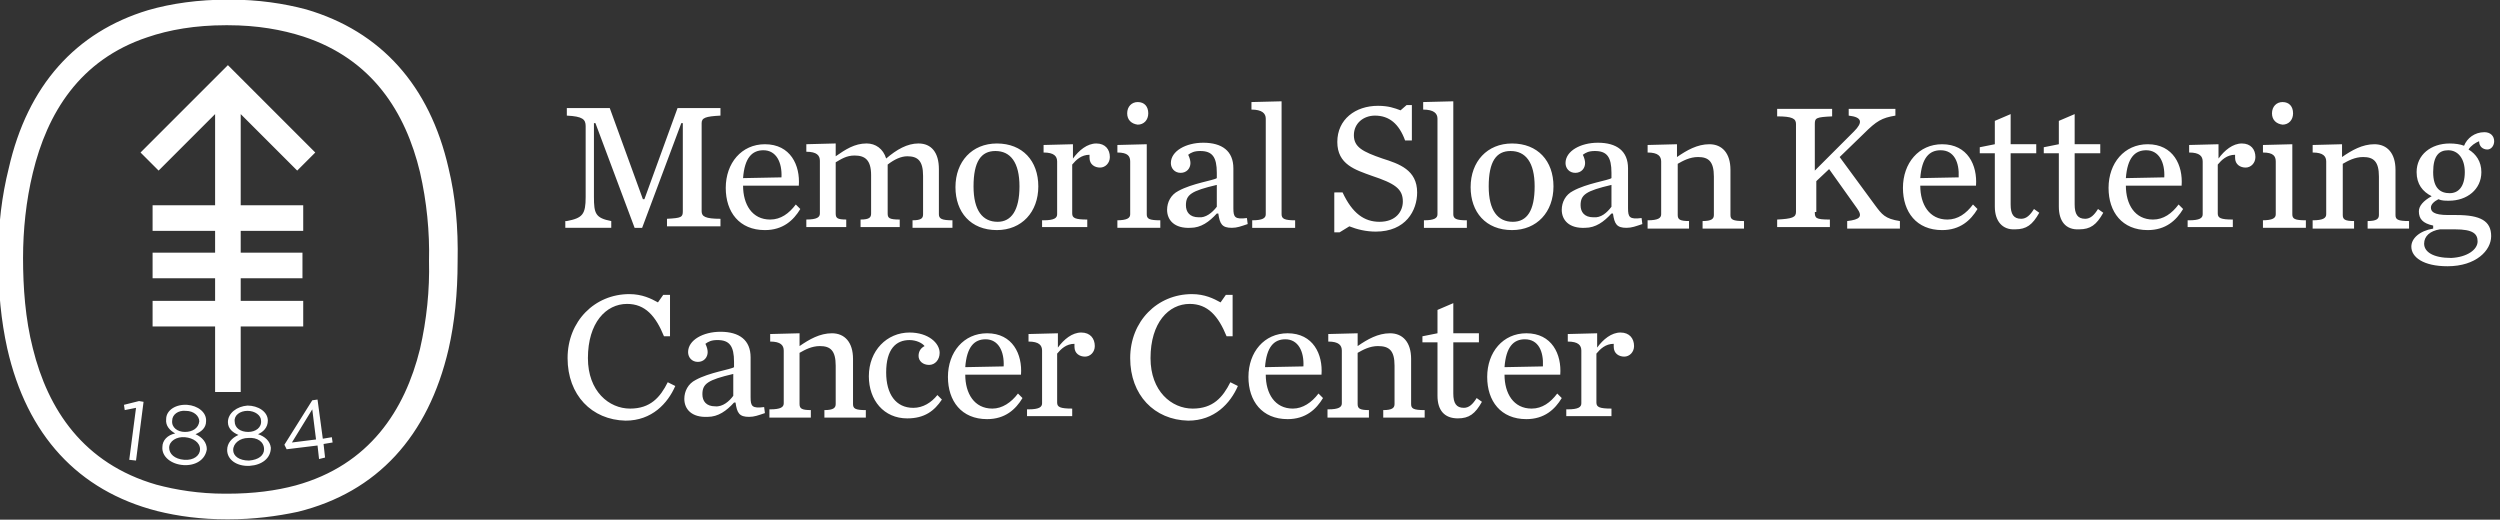 <?xml version="1.0" encoding="utf-8"?>
<!-- Generated by IcoMoon.io -->
<!DOCTYPE svg PUBLIC "-//W3C//DTD SVG 1.1//EN" "http://www.w3.org/Graphics/SVG/1.1/DTD/svg11.dtd">
<svg version="1.1" xmlns="http://www.w3.org/2000/svg" xmlns:xlink="http://www.w3.org/1999/xlink" width="7697" height="1600" viewBox="0 0 7697 1600">
<rect x="0" y="0" width="7697" height="1600" fill="#333333" stroke="none"/>
<g id="icomoon-ignore">
</g>
<path fill="#FFFFFF" d="M1745.145 680.578c48.702-9.269 57.975-20.862 57.975-74.203v-217.975c0-20.863-9.269-30.141-57.975-32.458v-23.189h132.17l102.025 280.578h4.642l102.025-280.578h132.17v23.189c-46.378 2.327-57.975 6.955-57.975 23.189v271.298c0 16.233 11.597 23.189 57.975 23.189v23.189h-164.641v-23.189c44.052-2.327 48.702-4.642 48.702-23.189v-271.298h-4.642l-120.578 322.327h-23.189l-120.578-322.327h-4.642v227.239c0 51.014 4.642 64.92 53.328 74.203v20.863h-141.455v-20.863zM2287.764 571.597c0 57.975 27.828 104.353 83.483 104.353 32.458 0 57.975-18.545 78.836-46.378l13.92 13.92c-20.863 34.786-53.328 64.92-108.984 64.92-78.836 0-120.578-55.647-120.578-129.858 0-76.516 48.702-134.484 120.578-134.484 78.836 0 108.984 64.92 104.353 127.542h-171.592zM2406.016 546.080c2.327-46.378-16.233-83.483-55.647-83.483-34.786 0-57.975 23.189-62.609 85.797l118.266-2.327zM2828.048 441.734c39.422 0 62.609 27.828 62.609 78.836v139.137c0 13.92 9.269 18.545 41.734 18.545v23.189h-122.891v-23.189c27.828 0 32.458-6.955 32.458-18.545v-118.266c0-46.378-16.233-60.297-48.702-60.297-18.545 0-39.422 9.269-60.297 25.516 0 4.642 0 11.597 0 16.233v134.484c0 13.92 4.642 18.545 37.109 18.545v23.189h-120.578v-23.189c27.828 0 32.458-6.955 32.458-18.545v-118.266c0-46.378-18.545-60.297-51.014-60.297-25.516 0-41.734 11.597-57.975 20.862v157.673c0 13.92 4.642 18.545 32.458 18.545v23.189h-122.891v-23.189c32.458 0 41.734-6.955 41.734-18.545v-162.327c0-16.233-9.269-27.828-41.734-27.828v-23.189l90.433-2.327v39.422c30.141-20.862 57.975-39.422 95.078-39.422 27.828 0 51.014 16.233 60.297 46.378 32.458-27.828 64.92-46.378 99.702-46.378zM2941.673 576.233c0-78.836 51.014-134.484 127.542-134.484 78.836 0 127.542 53.328 127.542 132.17s-51.014 134.484-127.542 134.484c-81.164 0-127.542-55.647-127.542-132.17zM3138.766 573.92c0-74.203-27.828-108.984-74.203-108.984-44.052 0-67.241 32.458-67.241 108.984 0 74.203 27.828 108.984 74.203 108.984 41.734 0 67.241-34.786 67.241-108.984zM3212.98 678.266c32.458 0 41.734-6.955 41.734-18.545v-162.327c0-16.233-9.269-27.828-41.734-27.828v-23.189l90.433-2.327v44.052c18.545-25.516 44.052-46.378 71.891-46.378s41.734 18.545 41.734 41.734c0 18.545-13.92 32.458-30.141 32.458s-32.458-9.269-32.458-30.141c0-2.327 0-6.955 0-9.269-25.516 0-41.734 16.233-53.328 30.141v150.731c0 13.92 9.269 18.545 46.378 18.545v23.189h-139.138v-20.862zM3437.897 678.266c32.458 0 41.734-6.955 41.734-18.545v-162.327c0-16.233-6.955-27.828-39.422-27.828v-23.189l90.433-2.327v215.645c0 13.92 6.955 18.545 41.734 18.545v23.189h-132.17v-23.189zM3470.359 348.981c0-20.863 13.92-34.786 32.458-34.786 20.862 0 32.458 13.92 32.458 34.786s-13.92 34.786-32.458 34.786c-18.545-2.327-32.458-13.92-32.458-34.786zM3593.264 645.797c0-23.189 11.597-46.378 34.786-57.975 41.734-23.189 108.984-32.458 118.266-39.422v-16.233c0-48.702-13.92-67.241-51.014-67.241-18.545 0-27.828 4.642-37.109 11.597 4.642 9.269 6.955 18.545 6.955 25.516 0 16.233-11.597 30.141-30.141 30.141s-30.141-13.92-30.141-30.141c0-37.109 46.378-62.609 99.702-62.609 57.975 0 92.756 25.516 92.756 78.836v122.891c0 27.828 4.642 34.786 41.734 30.141l2.327 18.545c-20.862 6.955-32.458 11.597-48.702 11.597-30.141 0-37.109-11.597-41.734-44.052h-4.642c-23.189 25.516-48.702 44.052-81.164 44.052-48.702 2.327-71.891-23.189-71.891-55.647zM3746.3 636.517v-67.241c-78.836 18.545-95.078 30.141-95.078 62.609 0 20.862 11.597 37.109 39.422 37.109 20.862 2.327 41.734-13.92 55.647-32.458zM3855.298 678.266c32.458 0 41.734-6.955 41.734-18.545v-294.484c0-16.233-11.597-27.828-44.052-27.828v-23.189l92.756-2.327v347.83c0 13.92 9.269 18.545 41.734 18.545v23.189h-132.17v-23.189zM4112.677 592.458h20.862c30.141 64.92 67.241 90.433 113.622 90.433 51.014 0 71.891-32.458 71.891-62.609 0-39.422-25.516-55.647-95.078-78.836-51.014-18.545-106.672-34.786-106.672-104.353s55.647-111.297 125.214-111.297c32.458 0 51.014 6.955 69.567 13.92l18.545-16.233h16.233v108.984h-20.862c-18.545-51.014-48.702-76.516-92.756-76.516-34.786 0-64.92 23.189-64.92 60.297s27.828 51.014 88.109 71.891c51.014 16.233 106.672 34.786 106.672 104.353 0 55.647-34.786 120.578-127.542 120.578-30.141 0-57.975-6.955-81.164-16.233l-30.141 18.545h-16.233v-122.891zM4383.984 678.266c32.458 0 41.734-6.955 41.734-18.545v-294.484c0-16.233-11.597-27.828-44.052-27.828v-23.189l92.756-2.327v347.83c0 13.92 9.269 18.545 41.734 18.545v23.189h-132.17v-23.189zM4527.762 576.233c0-78.836 51.014-134.484 127.542-134.484 78.836 0 127.542 53.328 127.542 132.17s-51.014 134.484-127.542 134.484c-81.164 0-127.542-55.647-127.542-132.17zM4724.858 573.92c0-74.203-27.828-108.984-74.203-108.984-44.052 0-67.241 32.458-67.241 108.984 0 74.203 27.828 108.984 74.203 108.984 44.052 0 67.241-34.786 67.241-108.984zM4808.327 645.797c0-23.189 11.597-46.378 34.786-57.975 41.734-23.189 108.984-32.458 118.266-39.422v-16.233c0-48.702-13.92-67.241-51.014-67.241-18.545 0-27.828 4.642-37.109 11.597 4.642 9.269 6.955 18.545 6.955 25.516 0 16.233-11.597 30.141-30.141 30.141s-30.141-13.92-30.141-30.141c0-37.109 46.378-62.609 99.702-62.609 57.975 0 92.756 25.516 92.756 78.836v122.891c0 27.828 4.642 34.786 41.734 30.141l2.327 18.545c-20.863 6.955-32.458 11.597-48.702 11.597-30.141 0-37.109-11.597-41.734-44.052h-4.642c-23.189 25.516-48.702 44.052-81.164 44.052-48.702 2.327-71.891-23.189-71.891-55.647zM4961.38 636.517v-67.241c-78.836 18.545-95.078 30.141-95.078 62.609 0 20.862 11.597 37.109 39.422 37.109 23.189 2.327 41.734-13.92 55.647-32.458zM5072.672 678.266c32.458 0 41.734-6.955 41.734-18.545v-162.327c0-16.233-9.269-27.828-41.734-27.828v-23.189l90.433-2.327v39.422c30.141-20.863 62.609-39.422 99.702-39.422 39.422 0 64.92 27.828 64.92 78.836v139.138c0 13.92 6.955 18.545 41.734 18.545v23.189h-127.542v-23.189c27.828 0 34.786-6.955 34.786-18.545v-118.266c0-46.378-16.233-60.297-48.702-60.297-25.516 0-46.378 11.597-62.609 20.862v157.673c0 13.92 6.955 18.545 34.786 18.545v23.189h-127.542v-25.516zM5587.452 652.761c0 18.545 2.327 23.189 46.378 23.189v23.189h-162.327v-23.189c46.378-2.327 57.975-6.955 57.975-23.189v-271.298c0-16.233-11.597-23.189-57.975-23.189v-23.189h169.266v23.189c-48.702 2.327-53.328 4.642-53.328 23.189v143.767l120.578-120.578c27.828-27.828 25.516-44.052-16.233-48.702v-20.863h143.767v20.863c-41.734 6.955-57.975 16.233-97.389 55.647l-74.203 71.891 108.984 148.403c20.863 27.828 30.141 41.734 76.516 48.702v23.189h-162.327v-23.189c39.422-4.642 48.702-13.92 30.141-39.422l-85.797-120.578-39.422 37.109v95.078zM5912.106 571.597c0 57.975 27.828 104.353 83.483 104.353 32.458 0 57.975-18.545 78.836-46.378l13.92 13.92c-20.863 34.786-53.328 64.92-108.984 64.92-78.836 0-120.578-55.647-120.578-129.858 0-76.516 48.702-134.484 120.578-134.484 78.836 0 108.984 64.92 104.353 127.542h-171.592zM6030.358 546.080c2.327-46.378-13.92-83.483-55.647-83.483-34.786 0-57.975 23.189-62.609 85.797l118.266-2.327zM6141.667 636.517v-164.641h-46.378v-18.545l46.378-9.269v-71.891l48.702-20.863v92.756h78.836v27.828h-78.836v157.673c0 30.141 9.269 44.052 32.458 44.052 16.233 0 27.828-11.597 39.422-30.141l16.233 11.597c-20.862 37.109-39.422 51.014-74.203 51.014-39.422 2.327-62.609-25.516-62.609-69.567zM6338.762 636.517v-164.641h-46.378v-18.545l46.378-9.269v-71.891l48.702-20.863v92.756h78.836v27.828h-78.836v157.673c0 30.141 9.269 44.052 32.458 44.052 16.233 0 27.828-11.597 39.422-30.141l16.233 11.597c-20.863 37.109-39.422 51.014-74.203 51.014-41.734 2.327-62.609-25.516-62.609-69.567zM6545.137 571.597c0 57.975 27.828 104.353 83.483 104.353 32.458 0 57.975-18.545 78.836-46.378l13.92 13.92c-20.863 34.786-53.328 64.92-108.984 64.92-78.836 0-120.578-55.647-120.578-129.858 0-76.516 48.702-134.484 120.578-134.484 78.836 0 108.984 64.92 104.353 127.542h-171.592zM6663.394 546.080c2.327-46.378-16.233-83.483-55.647-83.483-34.786 0-57.975 23.189-62.609 85.797l118.266-2.327zM6739.919 678.266c32.458 0 41.734-6.955 41.734-18.545v-162.327c0-16.233-9.269-27.828-41.734-27.828v-23.189l90.433-2.327v44.052c18.545-25.516 44.052-46.378 71.891-46.378s41.734 18.545 41.734 41.734c0 18.545-13.92 32.458-30.141 32.458s-32.458-9.269-32.458-30.141c0-2.327 0-6.955 0-9.269-25.516 0-41.734 16.233-53.328 30.141v150.731c0 13.92 9.269 18.545 46.378 18.545v23.189h-139.137v-20.862zM6964.853 678.266c32.458 0 41.734-6.955 41.734-18.545v-162.327c0-16.233-6.955-27.828-39.422-27.828v-23.189l90.433-2.327v215.645c0 13.92 6.955 18.545 41.734 18.545v23.189h-132.17v-23.189zM6994.988 348.981c0-20.863 13.92-34.786 32.458-34.786 20.862 0 32.458 13.92 32.458 34.786s-13.92 34.786-32.458 34.786c-18.545-2.327-32.458-13.92-32.458-34.786zM7120.203 678.266c32.458 0 41.734-6.955 41.734-18.545v-162.327c0-16.233-9.269-27.828-41.734-27.828v-23.189l90.433-2.327v39.422c30.141-20.863 62.609-39.422 99.702-39.422 39.422 0 64.92 27.828 64.92 78.836v139.138c0 13.92 6.955 18.545 41.734 18.545v23.189h-127.542v-23.189c27.828 0 34.786-6.955 34.786-18.545v-118.266c0-46.378-16.233-60.297-48.702-60.297-25.516 0-46.378 11.597-62.609 20.862v157.673c0 13.92 6.955 18.545 34.786 18.545v23.189h-127.542v-25.516zM7648.906 406.953c18.545 0 30.141 11.597 30.141 27.828 0 13.92-9.269 25.516-20.862 25.516-13.92 0-25.516-9.269-25.516-25.516-11.597 4.642-25.516 13.92-32.458 25.516 23.189 13.92 39.422 37.109 39.422 69.567 0 53.328-44.052 88.109-99.702 88.109-11.597 0-23.189 0-32.458-4.642-13.92 6.955-23.189 16.233-23.189 25.516 0 11.597 6.955 23.189 53.328 23.189h25.516c74.203 0 106.672 18.545 106.672 64.92 0 44.052-46.378 92.756-134.484 92.756-74.203 0-111.297-27.828-111.297-60.297 0-25.516 25.516-48.702 67.241-55.647v-9.269c-32.458-6.955-44.052-20.862-44.052-44.052 0-16.233 13.92-32.458 39.422-46.378-27.828-13.92-46.378-37.109-46.378-74.203 0-53.328 44.052-88.109 102.025-88.109 16.233 0 32.458 2.327 44.052 6.955 9.269-23.189 32.458-41.734 62.609-41.734zM7628.034 743.189c0-23.189-13.92-37.109-69.567-37.109h-46.378c-30.141 4.642-48.702 20.863-48.702 44.052 0 25.516 27.828 44.052 83.483 44.052 48.702-2.327 81.164-25.516 81.164-51.014zM7588.613 529.858c0-41.734-20.863-67.241-51.014-67.241-27.828 0-46.378 16.233-46.378 67.241s23.189 64.92 51.014 64.92c25.516 0 46.378-18.545 46.378-64.92zM1747.473 1102.611c0-113.622 83.483-197.109 190.142-197.109 39.422 0 67.241 13.92 88.109 25.516l16.233-23.189h20.863v127.542h-18.545c-25.516-62.609-57.975-99.702-113.622-99.702-64.92 0-120.578 57.975-120.578 166.953 0 102.025 64.92 155.359 129.858 155.359 62.609 0 92.756-34.786 115.948-81.164l23.189 11.597c-23.189 53.328-71.891 106.672-153.047 106.672-104.353-2.327-178.545-78.836-178.545-192.456zM2106.892 1227.828c0-23.189 11.597-46.378 34.786-57.975 41.734-23.189 108.984-32.458 118.266-39.422v-16.233c0-48.702-13.92-67.241-51.014-67.241-18.545 0-27.828 4.642-37.109 11.597 4.642 9.269 6.955 18.545 6.955 25.516 0 16.233-11.597 30.141-30.141 30.141s-30.141-13.92-30.141-30.141c0-37.109 46.378-62.609 99.702-62.609 57.975 0 92.756 25.516 92.756 78.836v122.891c0 27.828 4.642 34.786 41.734 30.141l2.327 18.545c-20.862 6.955-32.458 11.597-48.702 11.597-30.141 0-37.109-11.597-41.734-44.052h-4.642c-23.189 25.516-48.702 44.052-81.164 44.052-48.702 2.327-71.891-23.189-71.891-55.647zM2257.613 1218.547v-67.241c-78.836 18.545-95.078 30.141-95.078 62.609 0 20.862 11.597 37.109 39.422 37.109 23.189 2.327 44.052-16.233 55.647-32.458zM2371.234 1260.297c32.458 0 41.734-6.955 41.734-18.545v-162.327c0-16.233-9.269-27.828-41.734-27.828v-23.189l90.433-2.327v39.422c30.141-20.862 62.609-39.422 99.702-39.422 39.422 0 64.92 27.828 64.92 78.836v139.137c0 13.92 6.955 18.545 39.422 18.545v23.189h-127.542v-23.189c27.828 0 34.786-6.955 34.786-18.545v-118.266c0-46.378-16.233-60.297-48.702-60.297-25.516 0-46.378 11.597-62.609 20.862v157.673c0 13.92 6.955 18.545 34.786 18.545v23.189h-127.542v-25.516zM2675.011 1158.266c0-78.836 55.647-134.484 125.214-134.484 57.975 0 92.756 32.458 92.756 62.609 0 20.862-13.92 37.109-32.458 37.109s-32.458-11.597-32.458-27.828c0-16.233 9.269-25.516 18.545-30.141-6.955-9.269-25.516-18.545-46.378-18.545-41.734 0-71.891 27.828-71.891 99.702 0 67.241 30.141 108.984 83.483 108.984 30.141 0 55.647-16.233 74.203-39.422l13.92 13.92c-23.189 34.786-53.328 57.975-106.672 57.975-71.891 0-118.266-55.647-118.266-129.858zM2971.82 1153.617c0 57.975 27.828 104.353 83.483 104.353 30.141 0 57.975-18.545 78.836-46.378l13.92 13.92c-20.863 34.786-53.328 64.92-108.984 64.92-78.836 0-120.578-55.647-120.578-129.858 0-76.516 48.702-134.484 120.578-134.484 78.836 0 108.984 64.92 104.353 127.542h-171.592zM3090.078 1128.109c2.327-46.378-16.233-83.483-55.647-83.483-34.786 0-57.975 23.189-62.609 85.797l118.266-2.327zM3166.602 1260.297c32.458 0 41.734-6.955 41.734-18.545v-162.327c0-16.233-9.269-27.828-41.734-27.828v-23.189l90.433-2.327v44.052c18.545-25.516 44.052-46.378 71.891-46.378s41.734 18.545 41.734 41.734c0 18.545-13.92 32.458-30.141 32.458s-32.458-9.269-32.458-30.141c0-2.327 0-6.955 0-9.269-25.516 0-41.734 16.233-53.328 30.141v150.731c0 13.92 9.269 18.545 46.378 18.545v23.189h-139.137v-20.862zM3479.639 1102.611c0-113.622 83.483-197.109 190.142-197.109 39.422 0 67.241 13.92 88.109 25.516l16.233-23.189h20.862v127.542h-18.545c-25.516-62.609-57.975-99.702-113.622-99.702-64.92 0-120.578 57.975-120.578 166.953 0 102.025 64.92 155.359 129.858 155.359 62.609 0 92.756-34.786 115.948-81.164l23.189 11.597c-23.189 53.328-71.891 106.672-153.047 106.672-104.353-2.327-178.545-78.836-178.545-192.456zM3897.031 1153.617c0 57.975 27.828 104.353 83.483 104.353 30.141 0 57.975-18.545 78.836-46.378l13.92 13.92c-20.862 34.786-53.328 64.92-108.984 64.92-78.836 0-120.578-55.647-120.578-129.858 0-76.516 48.702-134.484 120.578-134.484 78.836 0 108.984 64.92 104.353 127.542h-171.592zM4012.98 1128.109c2.327-46.378-16.233-83.483-55.647-83.483-34.786 0-57.975 23.189-62.609 85.797l118.266-2.327zM4089.487 1260.297c32.458 0 41.734-6.955 41.734-18.545v-162.327c0-16.233-9.269-27.828-41.734-27.828v-23.189l90.433-2.327v39.422c30.141-20.862 62.609-39.422 99.702-39.422 39.422 0 64.92 27.828 64.92 78.836v139.137c0 13.92 6.955 18.545 41.734 18.545v23.189h-127.542v-23.189c27.828 0 34.786-6.955 34.786-18.545v-118.266c0-46.378-16.233-60.297-51.014-60.297-25.516 0-46.378 11.597-62.609 20.862v157.673c0 13.92 6.955 18.545 34.786 18.545v23.189h-127.542v-25.516zM4425.734 1218.547v-164.641h-46.378v-18.545l46.378-9.269v-71.891l48.702-20.862v92.756h78.836v27.828h-78.836v157.673c0 30.141 9.269 44.052 32.458 44.052 16.233 0 27.828-11.597 39.422-30.141l16.233 11.597c-20.862 37.109-39.422 51.014-74.203 51.014-41.734 0-62.609-25.516-62.609-69.567zM4632.108 1153.617c0 57.975 27.828 104.353 83.483 104.353 32.458 0 57.975-18.545 78.836-46.378l13.92 13.92c-20.863 34.786-53.328 64.92-108.984 64.92-78.836 0-120.578-55.647-120.578-129.858 0-76.516 48.702-134.484 120.578-134.484 78.836 0 108.984 64.92 104.353 127.542h-171.592zM4750.359 1128.109c2.327-46.378-13.92-83.483-55.647-83.483-34.786 0-57.975 23.189-62.609 85.797l118.266-2.327zM4826.889 1260.297c32.458 0 41.734-6.955 41.734-18.545v-162.327c0-16.233-9.269-27.828-41.734-27.828v-23.189l90.433-2.327v44.052c18.545-25.516 44.052-46.378 71.891-46.378s41.734 18.545 41.734 41.734c0 18.545-13.92 32.458-30.141 32.458s-32.458-9.269-32.458-30.141c0-2.327 0-6.955 0-9.269-25.516 0-41.734 16.233-53.328 30.141v150.731c0 13.92 9.269 18.545 46.378 18.545v23.189h-139.137v-20.862zM428.056 1234.78l13.92 2.327-23.189 180.861-20.863-2.327 20.863-160-34.786 6.955-2.327-16.233 46.378-11.597zM564.867 1431.891c-37.109-2.327-67.241-25.516-64.92-55.647 0-20.862 16.233-37.109 39.422-41.734-16.233-9.269-30.141-23.189-27.828-44.052 0-27.828 30.141-46.378 64.92-44.052 32.458 2.327 60.297 23.189 57.975 51.014 0 20.862-16.233 32.458-32.458 39.422 20.862 9.269 34.786 25.516 34.786 46.378-4.642 32.458-34.786 51.014-71.891 48.702zM569.508 1346.078c-25.516-2.327-48.702 11.597-48.702 32.458 0 18.545 16.233 34.786 46.378 37.109s48.702-13.92 48.702-32.458c0-20.862-20.862-34.786-46.378-37.109zM571.83 1264.922c-23.189-2.327-41.734 11.597-41.734 30.141-2.327 20.862 16.233 34.786 39.422 34.786s41.734-11.597 44.052-32.458c0-16.233-16.233-32.458-41.734-32.458zM768.927 1434.203c-39.422 2.327-69.567-18.545-69.567-48.702 0-20.862 13.92-37.109 34.786-46.378-16.233-6.955-32.458-18.545-32.458-39.422 0-27.828 27.828-48.702 60.297-51.014 32.458 0 62.609 18.545 62.609 46.378 0 20.862-13.92 34.786-30.141 41.734 20.863 6.955 37.109 20.862 39.422 41.734 0 32.458-27.828 53.328-64.92 55.647zM764.291 1348.402c-25.516 0-46.378 16.233-46.378 37.109 0 18.545 18.545 32.458 48.702 32.458 30.141-2.327 46.378-16.233 46.378-34.786 0-23.189-20.862-37.109-48.702-34.786zM761.961 1264.922c-23.189 0-41.734 13.92-39.422 32.458 0 20.862 18.545 32.458 41.734 32.458s41.734-13.92 39.422-34.786c0-16.233-18.545-30.141-41.734-30.141zM977.616 1230.141l16.233 120.578 27.828-4.642 2.327 16.233-27.828 4.642 4.642 41.734-18.545 4.642-4.642-41.734-95.078 11.597-6.955-13.92 85.797-136.811 16.233-2.327zM961.392 1260.297l-62.609 102.025 74.203-9.269-11.597-92.756zM741.102 351.297v0l173.92 173.92 55.647-55.647-268.986-268.986-268.986 268.986 55.647 55.647 173.92-173.92v280.578h-192.456v78.836h192.456v67.241h-192.456v78.836h192.456v69.567h-192.456v78.836h192.456v201.734h78.836v-201.734h192.456v-78.836h-192.456v-69.567h190.142v-78.836h-190.142v-67.241h192.456v-78.836h-192.456v-280.578zM1381.095 518.266c-57.975-255.080-208.705-422.023-438.266-489.266-69.567-18.545-148.403-30.141-234.203-30.141h-6.955c-90.433 0-173.92 11.597-245.797 32.458-222.611 67.241-371.019 231.891-428.984 486.953-20.863 83.483-32.458 173.92-32.458 275.945s9.269 194.781 27.828 278.266c60.297 266.672 217.975 438.266 461.453 500.862 64.92 16.233 136.811 25.516 213.328 25.516h6.955c76.516 0 148.403-9.269 213.328-23.189 243.483-60.297 401.159-231.891 463.766-500.862 18.545-81.164 27.828-171.592 27.828-268.986 2.327-106.672-6.955-201.734-27.828-287.542zM1292.987 1074.781c-46.378 187.83-155.359 357.109-382.609 419.706-60.297 16.233-129.858 25.516-211.014 25.516h-6.955c-78.836 0-150.731-11.597-211.014-27.828-224.923-64.92-333.92-231.891-380.297-419.706-23.189-90.433-30.141-187.83-30.141-278.266 0-85.797 9.269-176.236 30.141-262.023 44.052-183.189 143.767-347.83 352.455-417.391 67.241-23.189 148.403-37.109 241.164-37.109h6.955c90.433 0 166.953 13.92 231.891 34.786 213.328 69.567 315.359 234.203 359.422 417.391 20.862 90.433 30.141 185.516 27.828 273.617 2.327 88.109-6.955 180.861-27.828 271.298z"></path>
</svg>
